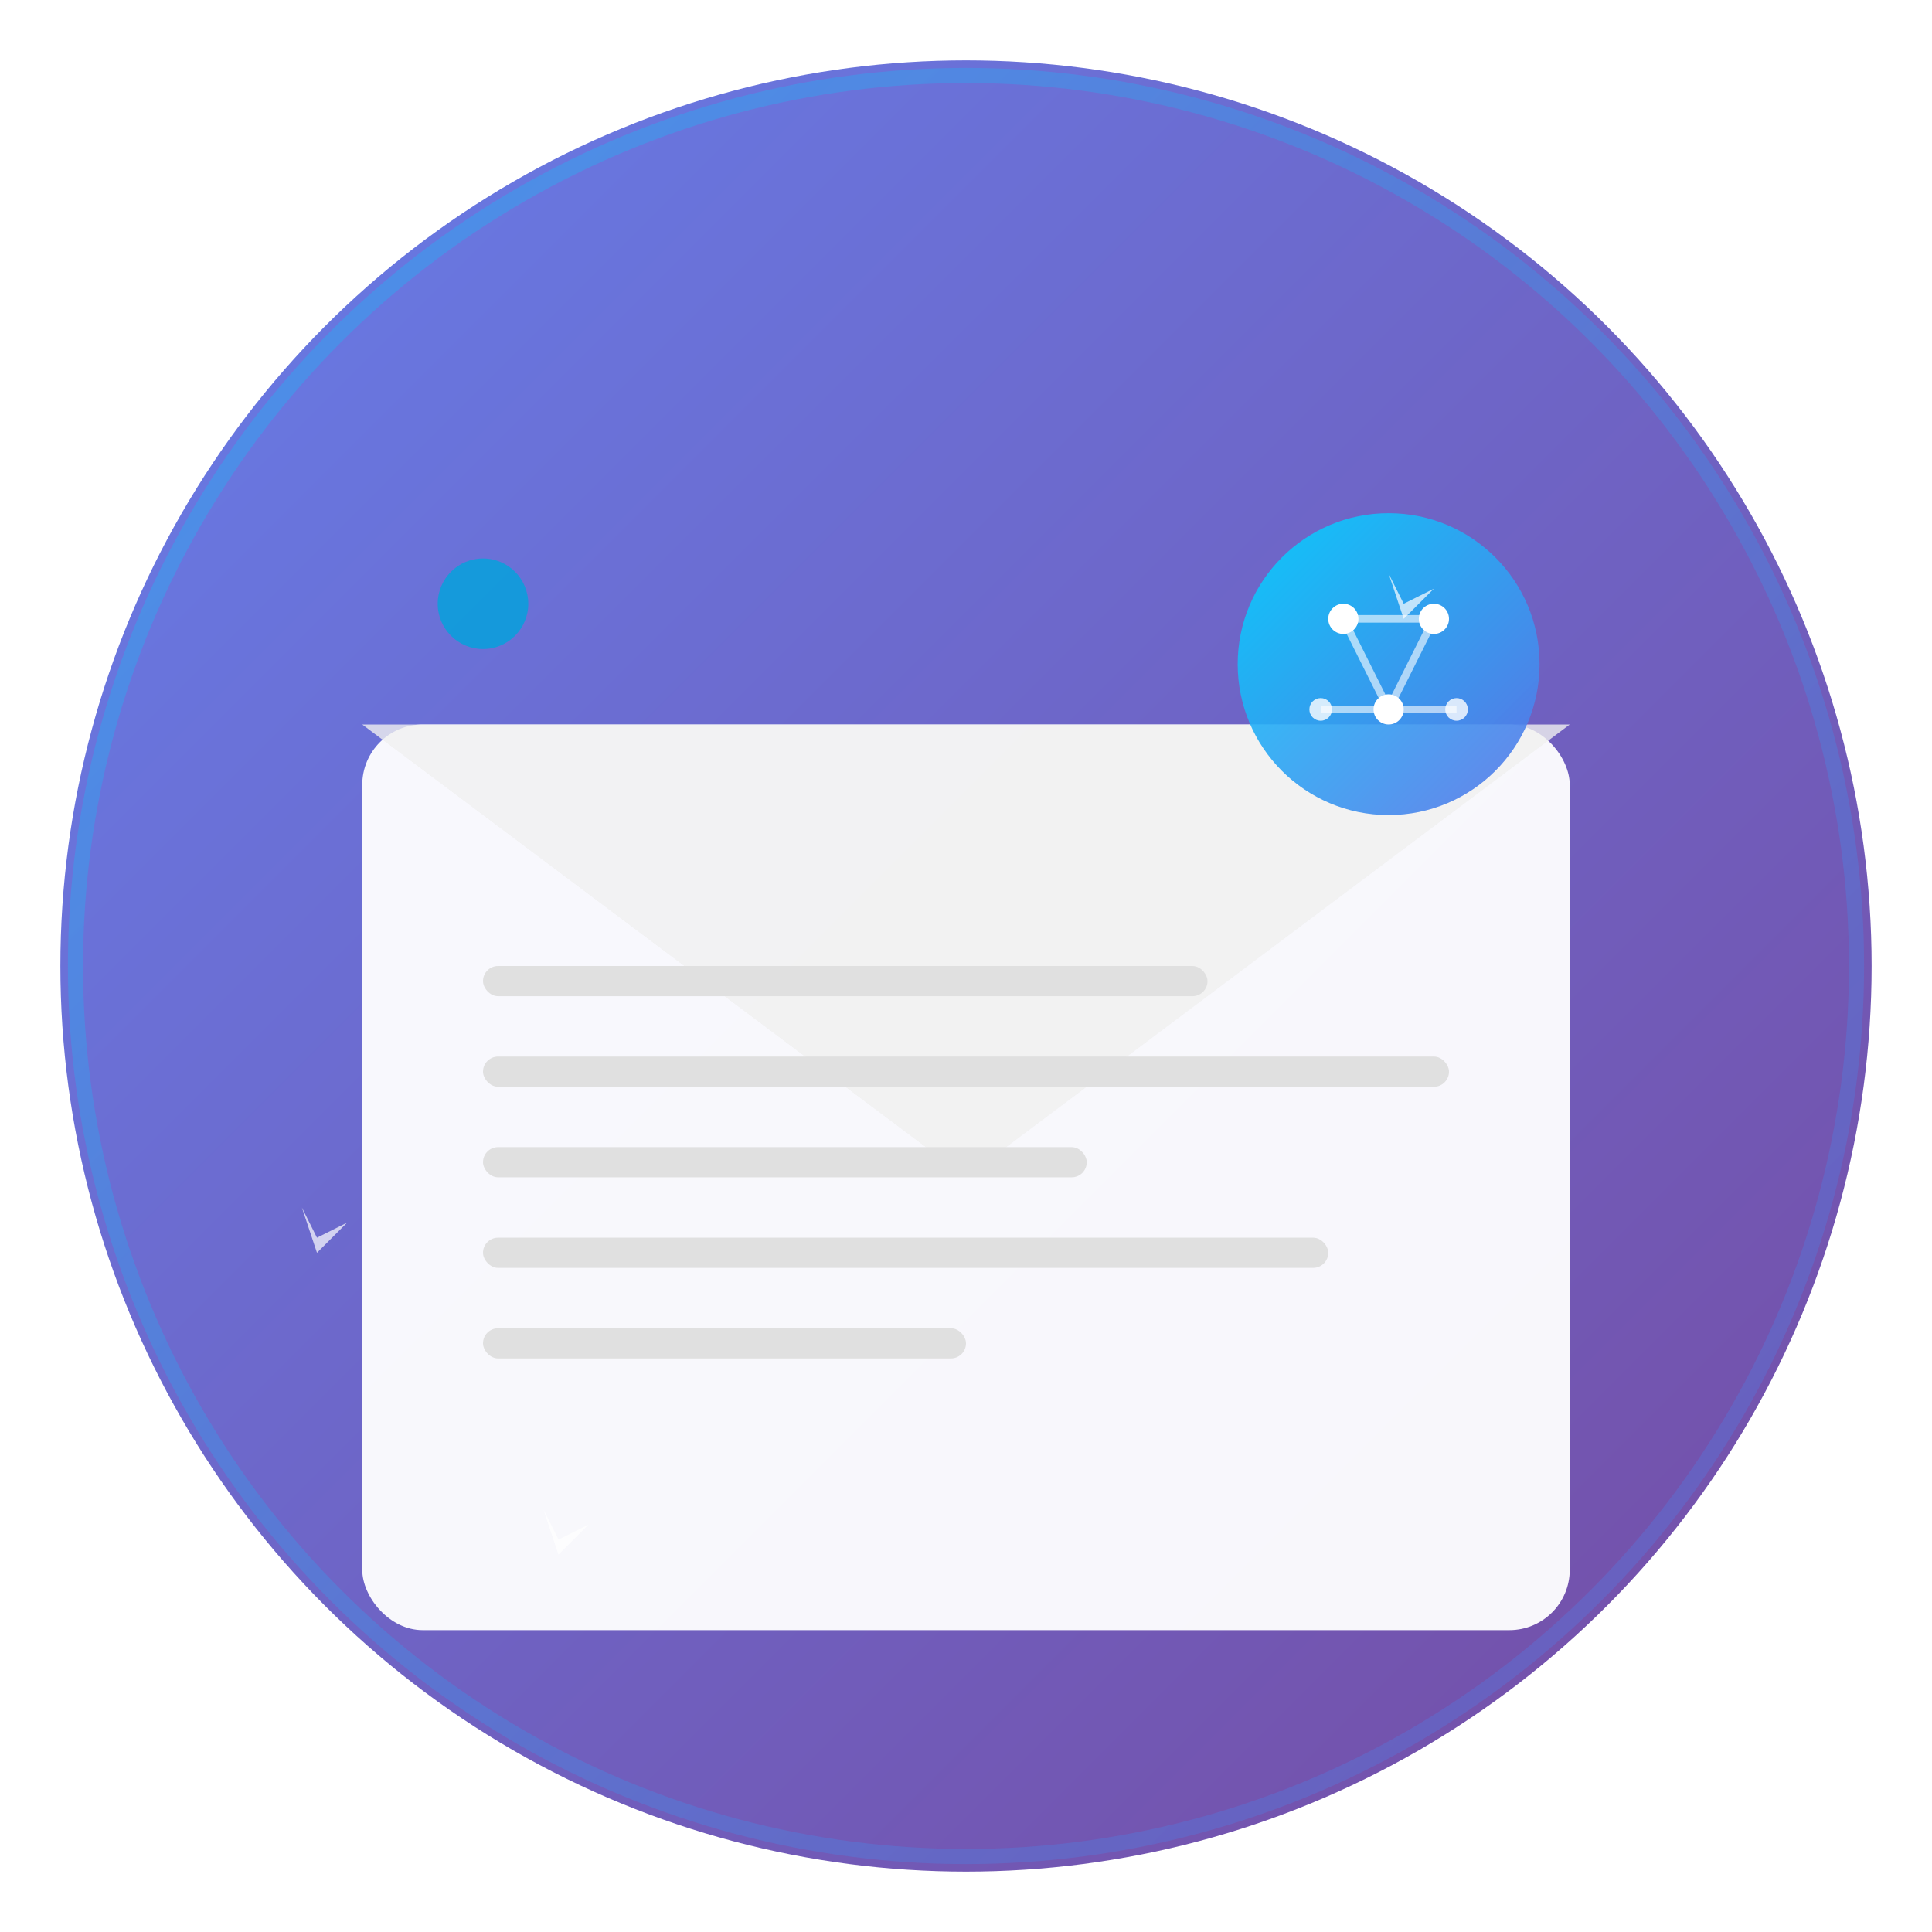<svg width="256" height="256" viewBox="0 0 256 256" xmlns="http://www.w3.org/2000/svg">
  <defs>
    <linearGradient id="bgGradient" x1="0%" y1="0%" x2="100%" y2="100%">
      <stop offset="0%" style="stop-color:#667eea;stop-opacity:1" />
      <stop offset="100%" style="stop-color:#764ba2;stop-opacity:1" />
    </linearGradient>
    <linearGradient id="aiGradient" x1="0%" y1="0%" x2="100%" y2="100%">
      <stop offset="0%" style="stop-color:#00d4ff;stop-opacity:1" />
      <stop offset="100%" style="stop-color:#5b73e8;stop-opacity:1" />
    </linearGradient>
    <filter id="shadow" x="-50%" y="-50%" width="200%" height="200%">
      <feDropShadow dx="0" dy="4" stdDeviation="8" flood-color="#000000" flood-opacity="0.25"/>
    </filter>
  </defs>

  <!-- Background Circle -->
  <circle cx="128" cy="128" r="120" fill="url(#bgGradient)" filter="url(#shadow)"/>

  <!-- Email envelope base -->
  <rect x="48" y="96" width="160" height="120" rx="8" ry="8" fill="#ffffff" opacity="0.95"/>

  <!-- Email envelope flap -->
  <path d="M 48 96 L 128 156 L 208 96 Z" fill="#f0f0f0" opacity="0.8"/>

  <!-- Email lines (content) -->
  <rect x="64" y="128" width="96" height="4" rx="2" fill="#e0e0e0"/>
  <rect x="64" y="140" width="128" height="4" rx="2" fill="#e0e0e0"/>
  <rect x="64" y="152" width="80" height="4" rx="2" fill="#e0e0e0"/>
  <rect x="64" y="164" width="112" height="4" rx="2" fill="#e0e0e0"/>
  <rect x="64" y="176" width="64" height="4" rx="2" fill="#e0e0e0"/>

  <!-- AI Brain/Circuit -->
  <g transform="translate(160, 64)">
    <!-- Brain outline -->
    <circle cx="24" cy="24" r="20" fill="url(#aiGradient)" opacity="0.9"/>

    <!-- Neural network nodes -->
    <circle cx="18" cy="18" r="2" fill="#ffffff"/>
    <circle cx="30" cy="18" r="2" fill="#ffffff"/>
    <circle cx="24" cy="30" r="2" fill="#ffffff"/>
    <circle cx="15" cy="30" r="1.5" fill="#ffffff" opacity="0.8"/>
    <circle cx="33" cy="30" r="1.5" fill="#ffffff" opacity="0.8"/>

    <!-- Neural connections -->
    <path d="M 18 18 L 30 18 M 18 18 L 24 30 M 30 18 L 24 30 M 15 30 L 24 30 M 33 30 L 24 30"
          stroke="#ffffff" stroke-width="1" opacity="0.6"/>
  </g>

  <!-- Jellyfin-style accent -->
  <circle cx="64" cy="80" r="6" fill="#00a4dc" opacity="0.8"/>

  <!-- Newsletter sparkles/stars -->
  <g opacity="0.7">
    <path d="M 72 200 L 74 204 L 78 202 L 74 206 L 72 200 Z" fill="#ffffff"/>
    <path d="M 184 76 L 186 80 L 190 78 L 186 82 L 184 76 Z" fill="#ffffff"/>
    <path d="M 40 160 L 42 164 L 46 162 L 42 166 L 40 160 Z" fill="#ffffff"/>
  </g>

  <!-- Subtle glow effect -->
  <circle cx="128" cy="128" r="118" fill="none" stroke="url(#aiGradient)" stroke-width="2" opacity="0.3"/>
</svg>